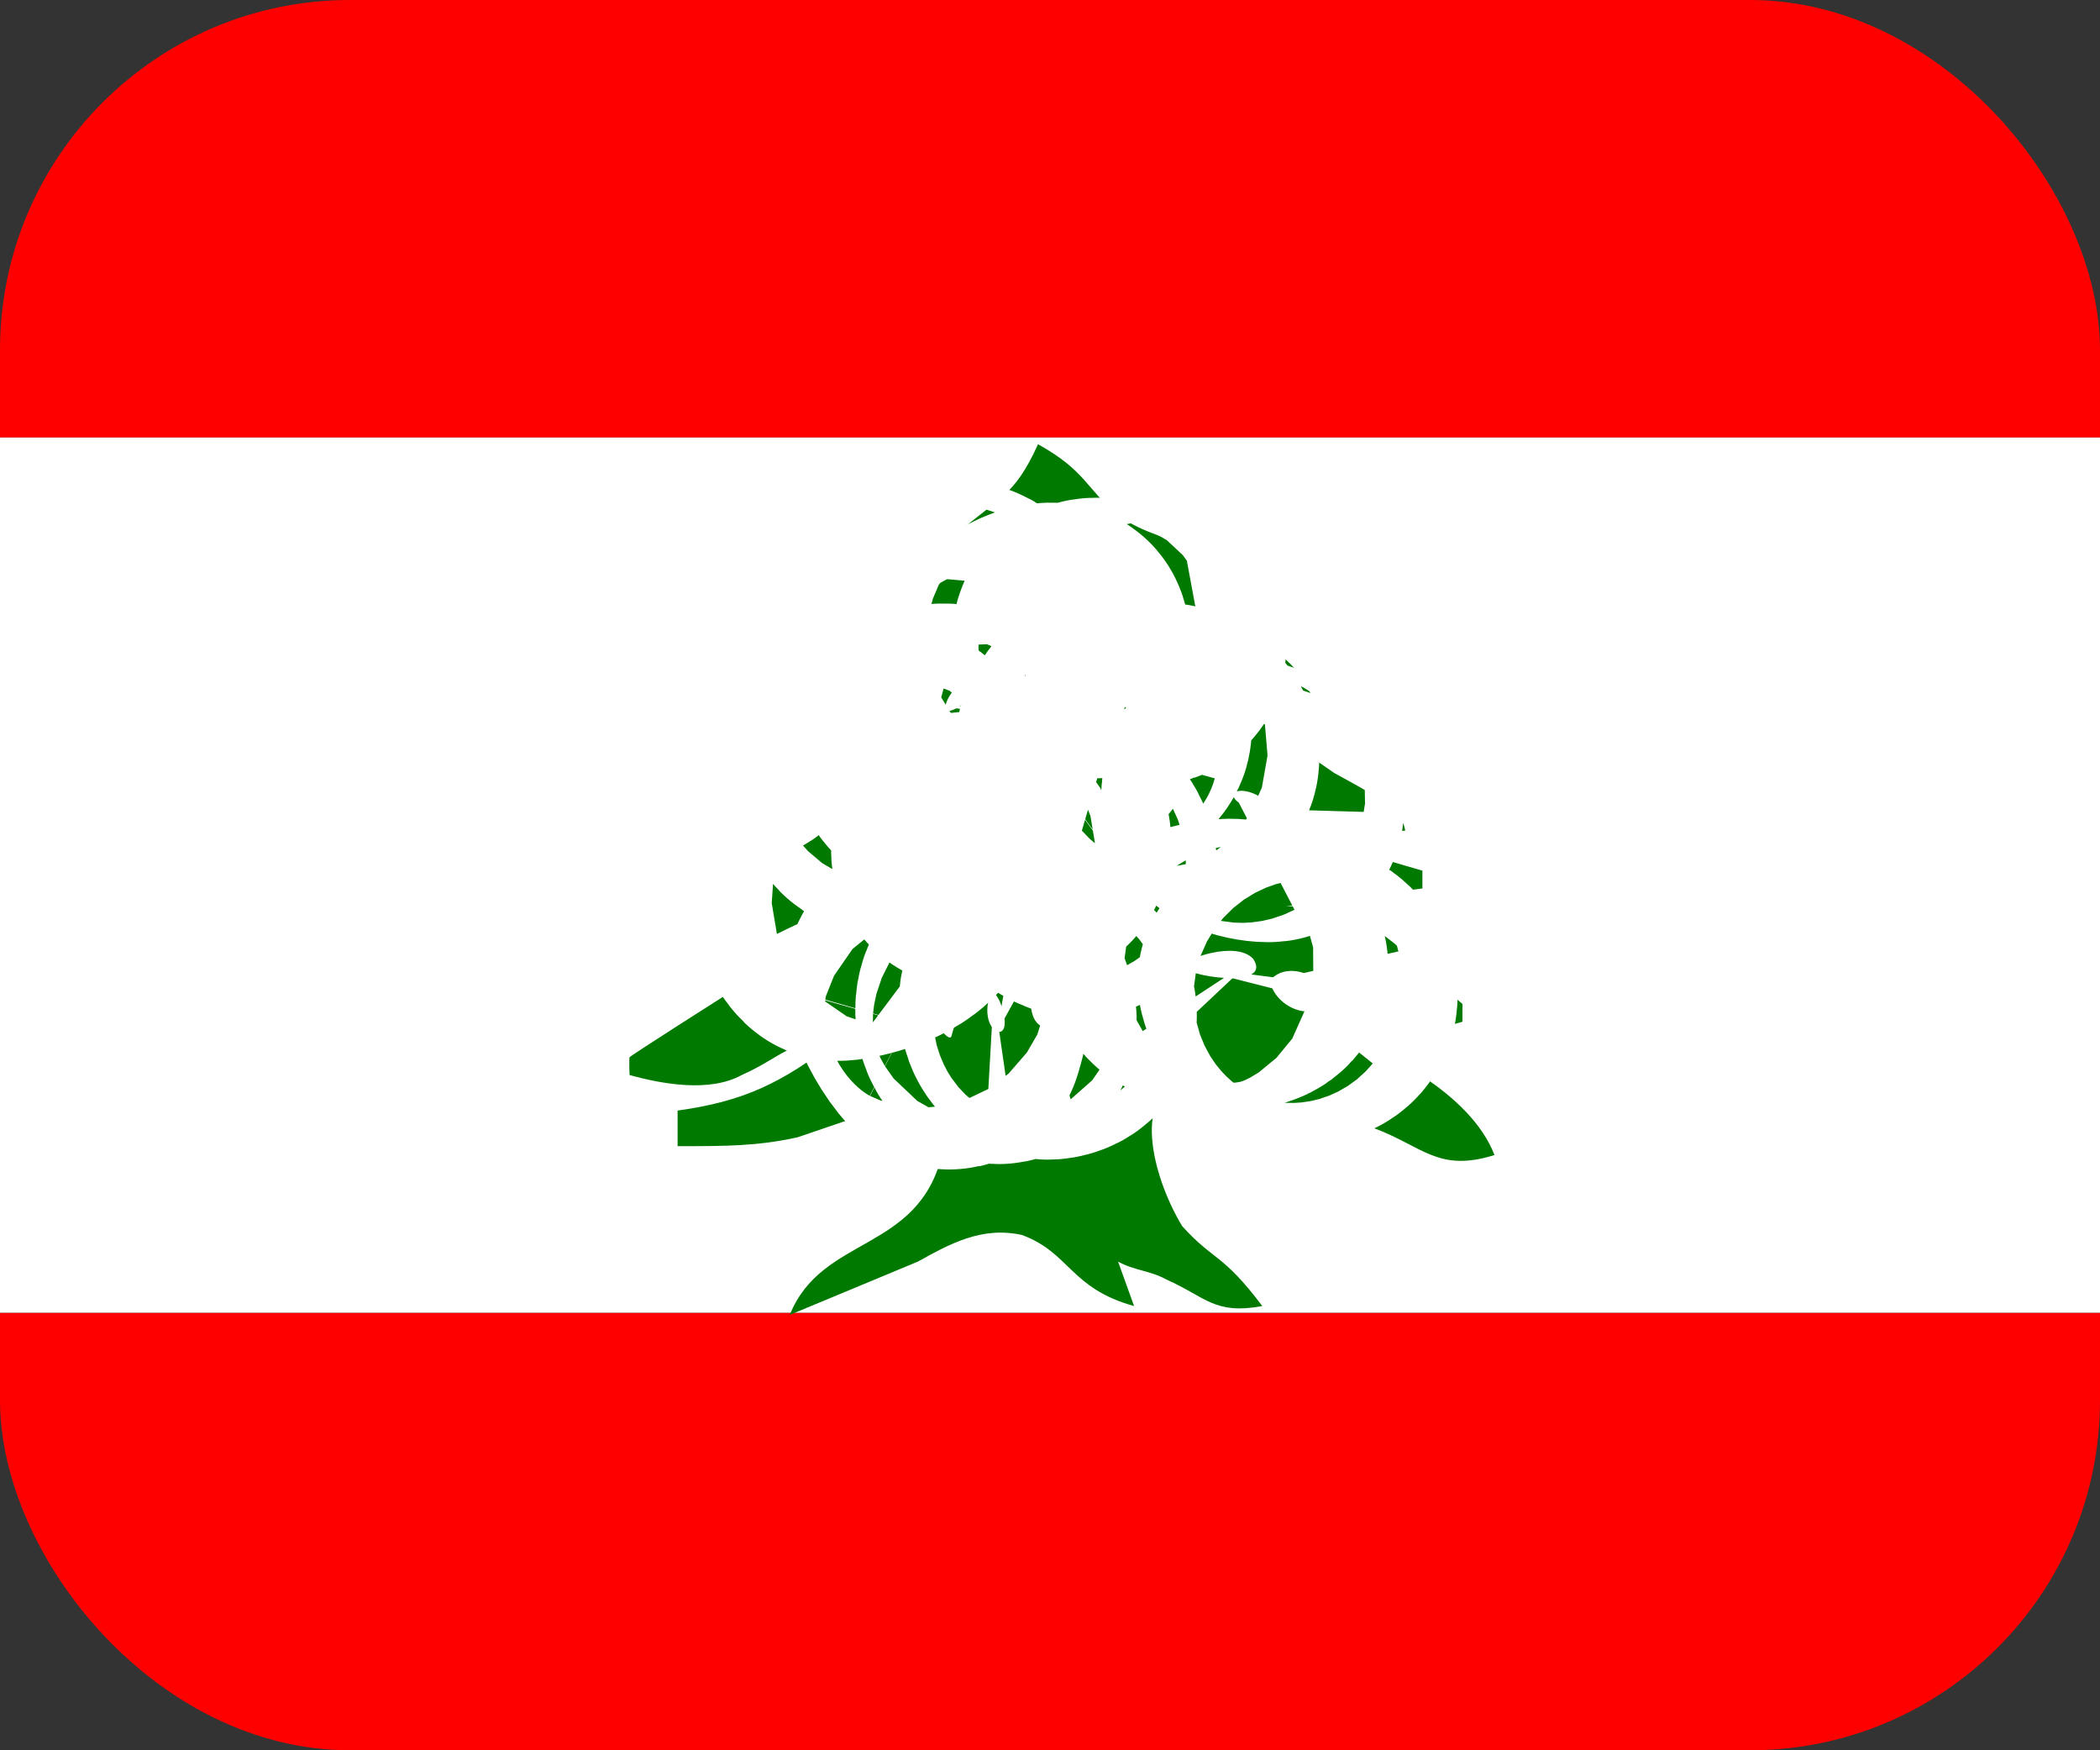<svg width="24" height="20" viewBox="0 0 24 20" fill="none" xmlns="http://www.w3.org/2000/svg">
<rect x="0" y="0" width="24" height="20" fill="#333333" stroke="none"/>
<g clip-path="url(#clip0_275_23166)">
<path fill-rule="evenodd" clip-rule="evenodd" d="M-1.5 15H25.499V20H-1.5V15ZM-1.5 0H25.499V5H-1.5V0Z" fill="#FF0000"/>
<path fill-rule="evenodd" clip-rule="evenodd" d="M-1.5 5H25.499V15H-1.5V5Z" fill="white"/>
<path d="M11.863 5.076C11.588 5.685 11.405 5.685 10.948 6.091C10.765 6.294 10.49 6.396 10.856 6.599C10.49 6.802 10.307 6.904 10.124 7.31L10.216 7.411C10.216 7.411 10.563 7.222 10.582 7.31C10.642 7.391 10.124 7.702 10.057 7.75C9.99 7.797 9.666 8.02 9.666 8.02C9.209 8.426 8.934 8.325 8.66 8.934L9.575 8.833C9.758 9.543 9.117 9.645 8.66 9.949L7.927 10.457C8.11 11.168 8.66 10.761 9.117 10.558L9.209 10.66V10.863L8.293 11.371C8.293 11.371 7.213 12.057 7.195 12.081C7.188 12.118 7.195 12.284 7.195 12.284C7.561 12.386 8.11 12.487 8.477 12.284C8.934 12.081 9.026 11.878 9.575 11.878C8.934 12.386 8.477 12.589 7.744 12.69V13.097C8.293 13.097 8.66 13.097 9.117 12.995L10.307 12.589C10.582 12.589 10.856 12.893 10.765 13.198C10.49 14.315 9.392 14.112 9.026 15.025L10.49 14.416C10.856 14.213 11.222 14.01 11.68 14.112C12.229 14.315 12.229 14.721 12.961 14.924L12.778 14.416C12.961 14.518 13.144 14.518 13.327 14.619C13.785 14.822 13.877 15.025 14.426 14.924C13.968 14.315 13.877 14.416 13.51 14.01C13.144 13.401 12.961 12.487 13.51 12.386L14.151 12.589C14.792 12.69 14.792 12.487 15.707 12.893C16.256 13.097 16.439 13.401 17.08 13.198C16.805 12.487 15.799 11.98 15.158 11.777C15.89 11.269 15.707 11.98 16.714 11.675V11.472C15.982 10.863 15.707 10.355 14.7 10.355L16.256 10.152V9.949C16.256 9.949 14.722 9.502 14.686 9.486C14.697 9.435 14.734 9.355 14.836 9.31C15.127 9.52 16.009 9.496 16.059 9.492C16.033 9.242 15.616 9.036 15.249 8.833C15.249 8.833 13.682 7.759 13.674 7.664C13.705 7.392 14.318 7.707 14.975 7.919C14.792 7.513 14.426 7.31 14.06 7.208L14.609 7.107C14.243 6.193 13.327 6.295 12.778 5.888C12.412 5.584 12.412 5.381 11.863 5.076L11.863 5.076Z" fill="#007900"/>
<path fill-rule="evenodd" clip-rule="evenodd" d="M10.874 11.838C10.942 11.597 11.031 11.383 10.624 11.176C10.216 10.97 10.827 12.001 10.874 11.838ZM11.357 11.354C11.274 11.366 11.231 11.7 11.396 11.791C11.578 11.822 11.428 11.358 11.357 11.354ZM11.832 11.319C11.746 11.347 11.743 11.815 12.043 11.732C12.344 11.648 12.04 11.279 11.832 11.319ZM12.386 10.117C12.451 10.002 12.383 9.53 12.125 9.729C11.868 9.927 12.304 10.149 12.386 10.117ZM11.825 9.725C11.903 9.693 11.911 9.404 11.685 9.479C11.46 9.554 11.764 9.784 11.825 9.725ZM11.318 9.84C11.318 9.84 11.16 9.598 11.039 9.649C10.885 9.812 11.328 9.844 11.318 9.84ZM9.574 10.613C9.641 10.62 10.138 10.522 10.309 10.308C10.481 10.094 9.426 10.399 9.426 10.403C9.426 10.407 9.525 10.592 9.574 10.613H9.574ZM14.535 9.247C14.561 9.197 14.271 8.967 14.098 9.057C14.054 9.227 14.534 9.282 14.535 9.247ZM13.559 8.701C13.613 8.614 13.434 8.257 13.076 8.456C12.719 8.654 13.452 8.84 13.559 8.701ZM12.429 8.491C12.429 8.491 12.518 8.17 12.733 8.233C12.976 8.44 12.44 8.503 12.429 8.491ZM12.218 8.249C12.186 8.158 11.961 8.214 11.703 8.4C11.446 8.587 12.297 8.456 12.218 8.249ZM12.876 7.385C12.876 7.385 13.105 7.271 13.173 7.385C13.269 7.556 12.872 7.389 12.876 7.385ZM12.684 7.273C12.637 7.17 12.383 7.16 12.39 7.309C12.347 7.426 12.72 7.404 12.684 7.273ZM12.079 7.274C12.054 7.214 11.693 7.275 11.586 7.516C11.758 7.609 12.158 7.424 12.079 7.274ZM11.307 7.52C11.307 7.52 10.832 7.842 10.803 8.079C10.817 8.283 11.392 7.71 11.392 7.71C11.392 7.71 11.442 7.484 11.307 7.52ZM10.781 7.226C10.794 7.161 11.016 7.009 11.035 7.02C11.053 7.086 10.854 7.265 10.781 7.226ZM10.931 8.46C10.942 8.364 10.366 8.372 10.584 8.666C10.766 8.912 10.97 8.503 10.931 8.46ZM10.407 8.881C10.377 8.816 10.334 8.645 10.255 8.629C10.191 8.625 9.845 8.704 9.818 8.769C9.804 8.821 9.962 9.138 10.015 9.146C10.076 9.174 10.397 8.912 10.407 8.881ZM13.513 11.033C13.53 10.966 14.119 10.74 14.322 10.956C14.561 11.321 13.498 11.149 13.513 11.033ZM15.129 11.46C15.258 11.218 14.733 10.931 14.511 11.208C14.587 11.54 15.025 11.661 15.129 11.46Z" fill="white" stroke="white" stroke-width="3.018" stroke-linecap="round" stroke-linejoin="round"/>
</g>
<defs>
<clipPath id="clip0_275_23166">
<rect width="24" height="20" rx="4" fill="white"/>
</clipPath>
</defs>
</svg>

